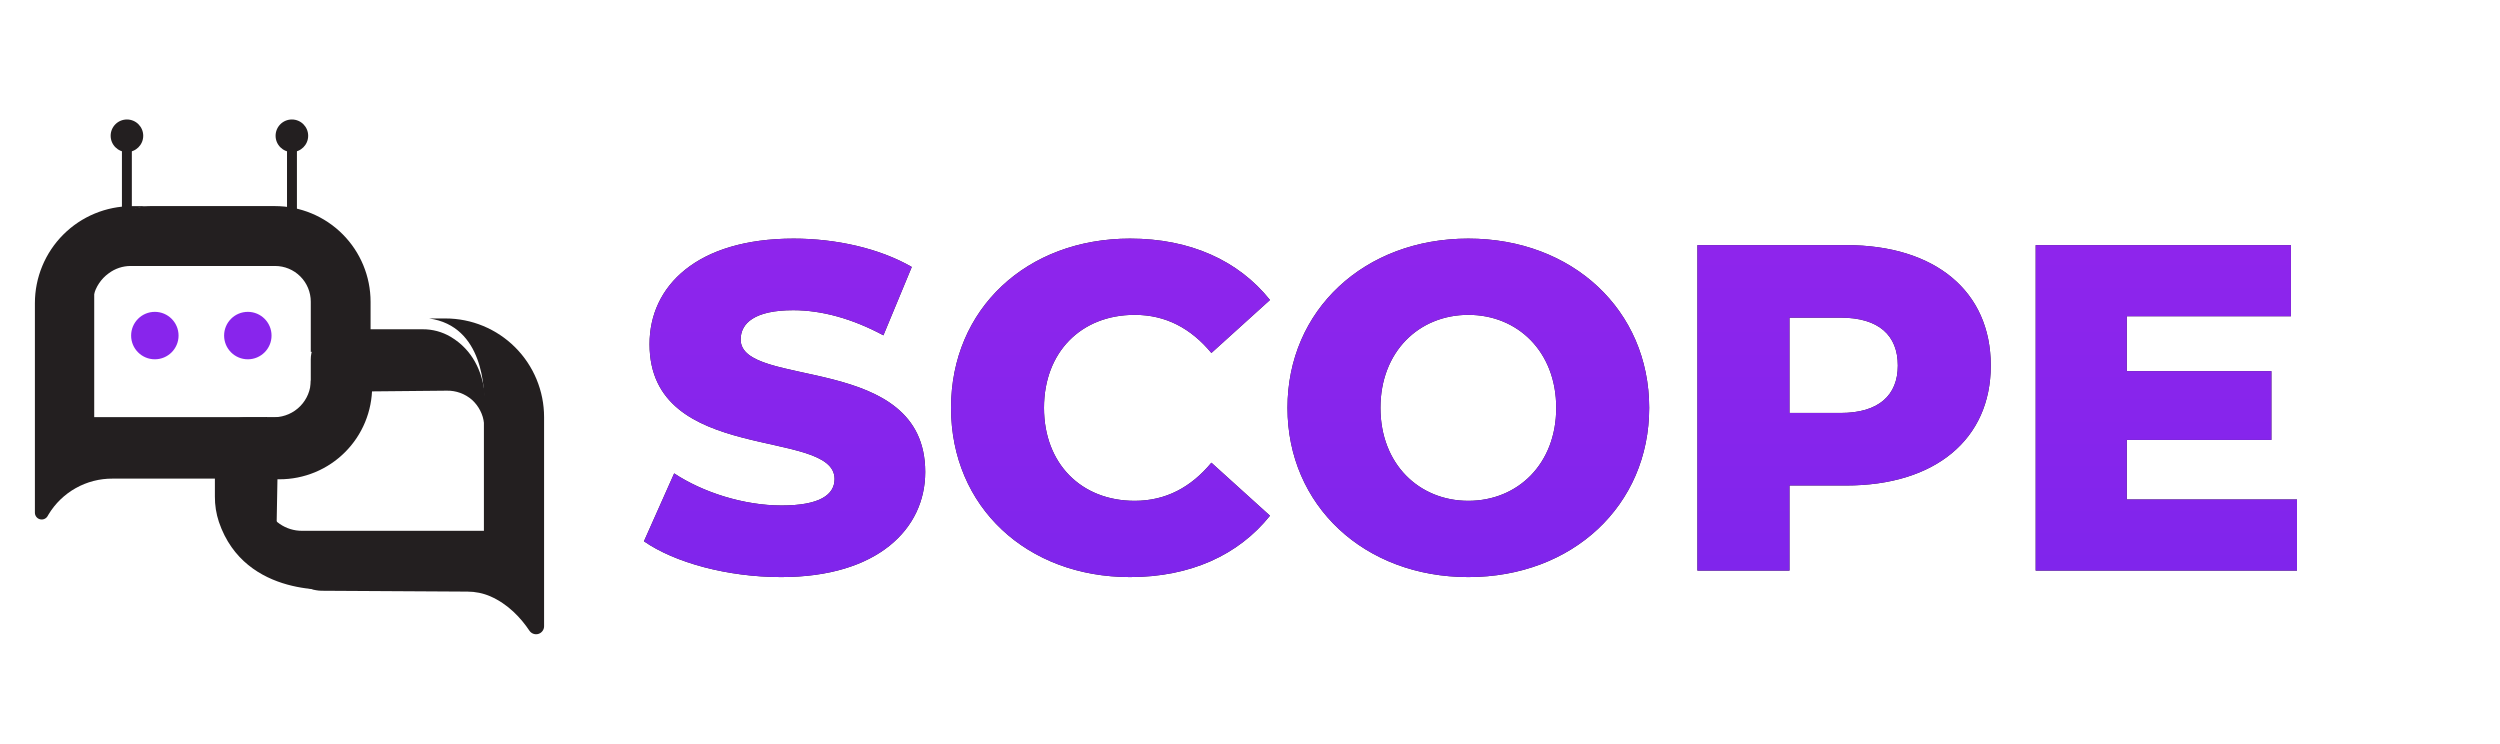 <svg style="margin: 0 auto; display: block;" width="100%" viewBox="0 0 272 81" fill="none" xmlns="http://www.w3.org/2000/svg">
<rect width="100%" fill="white"/>
<path d="M84.985 62.786C79.168 62.786 73.401 61.218 70.062 58.891L73.35 51.506C76.487 53.58 80.938 54.996 85.036 54.996C89.184 54.996 90.802 53.833 90.802 52.113C90.802 46.498 70.669 50.595 70.669 37.443C70.669 31.12 75.829 25.96 86.351 25.96C90.954 25.96 95.709 27.022 99.2 29.046L96.114 36.482C92.725 34.661 89.386 33.75 86.3 33.75C82.102 33.75 80.584 35.167 80.584 36.937C80.584 42.35 100.666 38.303 100.666 51.354C100.666 57.525 95.507 62.786 84.985 62.786ZM122.947 62.786C111.717 62.786 103.472 55.148 103.472 44.373C103.472 33.599 111.717 25.96 122.947 25.96C129.473 25.96 134.734 28.338 138.174 32.637L131.8 38.404C129.574 35.723 126.842 34.256 123.453 34.256C117.636 34.256 113.589 38.303 113.589 44.373C113.589 50.444 117.636 54.49 123.453 54.49C126.842 54.49 129.574 53.023 131.8 50.342L138.174 56.109C134.734 60.409 129.473 62.786 122.947 62.786ZM159.755 62.786C148.424 62.786 140.077 54.996 140.077 44.373C140.077 33.75 148.424 25.96 159.755 25.96C171.086 25.96 179.433 33.75 179.433 44.373C179.433 54.996 171.086 62.786 159.755 62.786ZM159.755 54.49C165.117 54.49 169.316 50.494 169.316 44.373C169.316 38.252 165.117 34.256 159.755 34.256C154.393 34.256 150.194 38.252 150.194 44.373C150.194 50.494 154.393 54.49 159.755 54.49ZM200.866 26.668C210.528 26.668 216.598 31.676 216.598 39.77C216.598 47.813 210.528 52.821 200.866 52.821H194.695V62.078H184.679V26.668H200.866ZM200.259 44.93C204.407 44.93 206.481 43.007 206.481 39.77C206.481 36.482 204.407 34.56 200.259 34.56H194.695V44.93H200.259ZM231.396 54.339H249.911V62.078H221.482V26.668H249.253V34.408H231.396V40.377H247.128V47.864H231.396V54.339Z" fill="#231F20"/>
<path d="M84.985 62.786C79.168 62.786 73.401 61.218 70.062 58.891L73.35 51.506C76.487 53.58 80.938 54.996 85.036 54.996C89.184 54.996 90.802 53.833 90.802 52.113C90.802 46.498 70.669 50.595 70.669 37.443C70.669 31.12 75.829 25.96 86.351 25.96C90.954 25.96 95.709 27.022 99.2 29.046L96.114 36.482C92.725 34.661 89.386 33.75 86.3 33.75C82.102 33.75 80.584 35.167 80.584 36.937C80.584 42.35 100.666 38.303 100.666 51.354C100.666 57.525 95.507 62.786 84.985 62.786ZM122.947 62.786C111.717 62.786 103.472 55.148 103.472 44.373C103.472 33.599 111.717 25.96 122.947 25.96C129.473 25.96 134.734 28.338 138.174 32.637L131.8 38.404C129.574 35.723 126.842 34.256 123.453 34.256C117.636 34.256 113.589 38.303 113.589 44.373C113.589 50.444 117.636 54.49 123.453 54.49C126.842 54.49 129.574 53.023 131.8 50.342L138.174 56.109C134.734 60.409 129.473 62.786 122.947 62.786ZM159.755 62.786C148.424 62.786 140.077 54.996 140.077 44.373C140.077 33.75 148.424 25.96 159.755 25.96C171.086 25.96 179.433 33.75 179.433 44.373C179.433 54.996 171.086 62.786 159.755 62.786ZM159.755 54.49C165.117 54.49 169.316 50.494 169.316 44.373C169.316 38.252 165.117 34.256 159.755 34.256C154.393 34.256 150.194 38.252 150.194 44.373C150.194 50.494 154.393 54.49 159.755 54.49ZM200.866 26.668C210.528 26.668 216.598 31.676 216.598 39.77C216.598 47.813 210.528 52.821 200.866 52.821H194.695V62.078H184.679V26.668H200.866ZM200.259 44.93C204.407 44.93 206.481 43.007 206.481 39.77C206.481 36.482 204.407 34.56 200.259 34.56H194.695V44.93H200.259ZM231.396 54.339H249.911V62.078H221.482V26.668H249.253V34.408H231.396V40.377H247.128V47.864H231.396V54.339Z" fill="url(#paint0_linear_3908_1215)"/>
<path d="M31.227 23.25H32.305V14.776H31.227V23.25Z" fill="#231F20"/>
<path d="M31.757 16.544C32.735 16.544 33.529 15.751 33.529 14.772C33.529 13.793 32.735 13 31.757 13C30.778 13 29.984 13.793 29.984 14.772C29.984 15.751 30.778 16.544 31.757 16.544Z" fill="#231F20"/>
<path d="M13.266 23.25H14.344V14.776H13.266V23.25Z" fill="#231F20"/>
<path d="M13.811 16.544C14.79 16.544 15.583 15.751 15.583 14.772C15.583 13.793 14.79 13 13.811 13C12.832 13 12.039 13.793 12.039 14.772C12.039 15.751 12.832 16.544 13.811 16.544Z" fill="#231F20"/>
<path d="M10.183 32.169C10.183 32.169 9.126 25.344 14 22.952C14.741 22.597 15.554 22.416 16.376 22.422H29.906C32.668 22.423 35.316 23.521 37.269 25.474C39.222 27.427 40.319 30.076 40.319 32.838V38.282H33.813V32.823C33.813 31.792 33.403 30.804 32.675 30.076C31.946 29.347 30.958 28.938 29.927 28.938H14.238C13.361 28.934 12.508 29.219 11.809 29.749C11 30.34 10.424 31.197 10.183 32.169Z" fill="#231F20"/>
<path d="M10.251 45.385H29.054V52.074H12.246C10.845 52.065 9.467 52.42 8.245 53.104C7.024 53.789 6.001 54.779 5.278 55.978C5.244 56.033 5.213 56.092 5.179 56.151C5.098 56.292 4.973 56.401 4.823 56.464C4.674 56.527 4.508 56.539 4.351 56.498C4.194 56.457 4.055 56.366 3.955 56.238C3.855 56.111 3.799 55.954 3.797 55.792V32.983C3.797 30.184 4.909 27.5 6.888 25.521C8.867 23.542 11.551 22.43 14.349 22.43H16.245C16.245 22.43 10.08 22.204 10.251 32.555V45.385Z" fill="#231F20"/>
<path d="M33.819 41.401L40.489 41.336V42.073C40.489 43.396 40.229 44.706 39.723 45.928C39.218 47.15 38.476 48.26 37.541 49.195C36.606 50.131 35.496 50.873 34.274 51.379C33.052 51.885 31.742 52.146 30.42 52.146H28.914V45.395H29.912C30.953 45.363 31.942 44.93 32.67 44.185C33.399 43.441 33.81 42.443 33.819 41.401Z" fill="#231F20"/>
<g filter="url(#filter0_d_3908_1215)">
<path d="M29.072 45.406L28.858 57.055C28.852 58.208 29.135 59.345 29.682 60.361C30.441 61.748 32.545 63.344 35.305 64.119C35.305 64.119 25.431 65.175 22.578 56.788C22.281 55.894 22.133 54.957 22.141 54.015V48.655C22.142 47.759 22.498 46.9 23.132 46.266C23.766 45.632 24.62 45.406 25.642 45.406H29.072Z" fill="#231F20"/>
</g>
<g filter="url(#filter1_d_3908_1215)">
<path d="M33.812 41.408L48.613 41.266C49.62 41.247 50.599 41.604 51.358 42.267C52.091 42.937 52.557 43.849 52.671 44.835C52.671 44.835 53.945 38.329 49.028 35.404C48.108 34.862 47.059 34.58 45.992 34.586H37.078C36.212 34.587 35.381 34.932 34.769 35.544C34.156 36.157 33.812 36.988 33.812 37.855V41.408Z" fill="#231F20"/>
</g>
<path d="M46.679 34.648H48.464C51.31 34.648 54.04 35.779 56.053 37.792C58.065 39.804 59.196 42.534 59.196 45.381V68.137C59.196 68.323 59.136 68.504 59.025 68.653C58.915 68.803 58.759 68.913 58.581 68.968C58.404 69.022 58.214 69.019 58.038 68.957C57.863 68.896 57.711 68.78 57.606 68.627C56.677 67.236 55.283 65.727 53.343 64.878C52.56 64.541 51.717 64.368 50.865 64.367L34.959 64.274C34.568 64.263 34.182 64.194 33.812 64.069C32.133 63.546 28.217 61.591 28.83 54.883C28.83 54.883 28.849 54.939 28.886 55.035C29.194 55.834 29.737 56.522 30.443 57.007C31.149 57.492 31.986 57.752 32.842 57.752H52.649V45.79C52.649 45.306 52.649 44.823 52.68 44.34C52.767 42.403 52.606 35.466 46.679 34.648Z" fill="#231F20"/>
<path d="M16.846 39.091C18.272 39.091 19.427 37.936 19.427 36.511C19.427 35.085 18.272 33.93 16.846 33.93C15.421 33.93 14.266 35.085 14.266 36.511C14.266 37.936 15.421 39.091 16.846 39.091Z" fill="#8825EC"/>
<path d="M26.964 39.091C28.389 39.091 29.544 37.936 29.544 36.511C29.544 35.085 28.389 33.93 26.964 33.93C25.538 33.93 24.383 35.085 24.383 36.511C24.383 37.936 25.538 39.091 26.964 39.091Z" fill="#8825EC"/>
<defs>
<filter id="filter0_d_3908_1215" x="21.211" y="43.237" width="17.502" height="23.095" filterUnits="userSpaceOnUse" color-interpolation-filters="sRGB">
<feFlood flood-opacity="0" result="BackgroundImageFix"/>
<feColorMatrix in="SourceAlpha" type="matrix" values="0 0 0 0 0 0 0 0 0 0 0 0 0 0 0 0 0 0 127 0" result="hardAlpha"/>
<feOffset dx="1.239"/>
<feGaussianBlur stdDeviation="1.084"/>
<feComposite in2="hardAlpha" operator="out"/>
<feColorMatrix type="matrix" values="0 0 0 0 0 0 0 0 0 0 0 0 0 0 0 0 0 0 0.25 0"/>
<feBlend mode="normal" in2="BackgroundImageFix" result="effect1_dropShadow_3908_1215"/>
<feBlend mode="normal" in="SourceGraphic" in2="effect1_dropShadow_3908_1215" result="shape"/>
</filter>
<filter id="filter1_d_3908_1215" x="31.954" y="33.966" width="22.726" height="13.968" filterUnits="userSpaceOnUse" color-interpolation-filters="sRGB">
<feFlood flood-opacity="0" result="BackgroundImageFix"/>
<feColorMatrix in="SourceAlpha" type="matrix" values="0 0 0 0 0 0 0 0 0 0 0 0 0 0 0 0 0 0 127 0" result="hardAlpha"/>
<feOffset dy="1.239"/>
<feGaussianBlur stdDeviation="0.929"/>
<feComposite in2="hardAlpha" operator="out"/>
<feColorMatrix type="matrix" values="0 0 0 0 0 0 0 0 0 0 0 0 0 0 0 0 0 0 0.25 0"/>
<feBlend mode="normal" in2="BackgroundImageFix" result="effect1_dropShadow_3908_1215"/>
<feBlend mode="normal" in="SourceGraphic" in2="effect1_dropShadow_3908_1215" result="shape"/>
</filter>
<linearGradient id="paint0_linear_3908_1215" x1="161.283" y1="13.078" x2="161.283" y2="68.933" gradientUnits="userSpaceOnUse">
<stop stop-color="#9425EC"/>
<stop offset="1" stop-color="#7D25EC"/>
</linearGradient>
</defs>
</svg>
